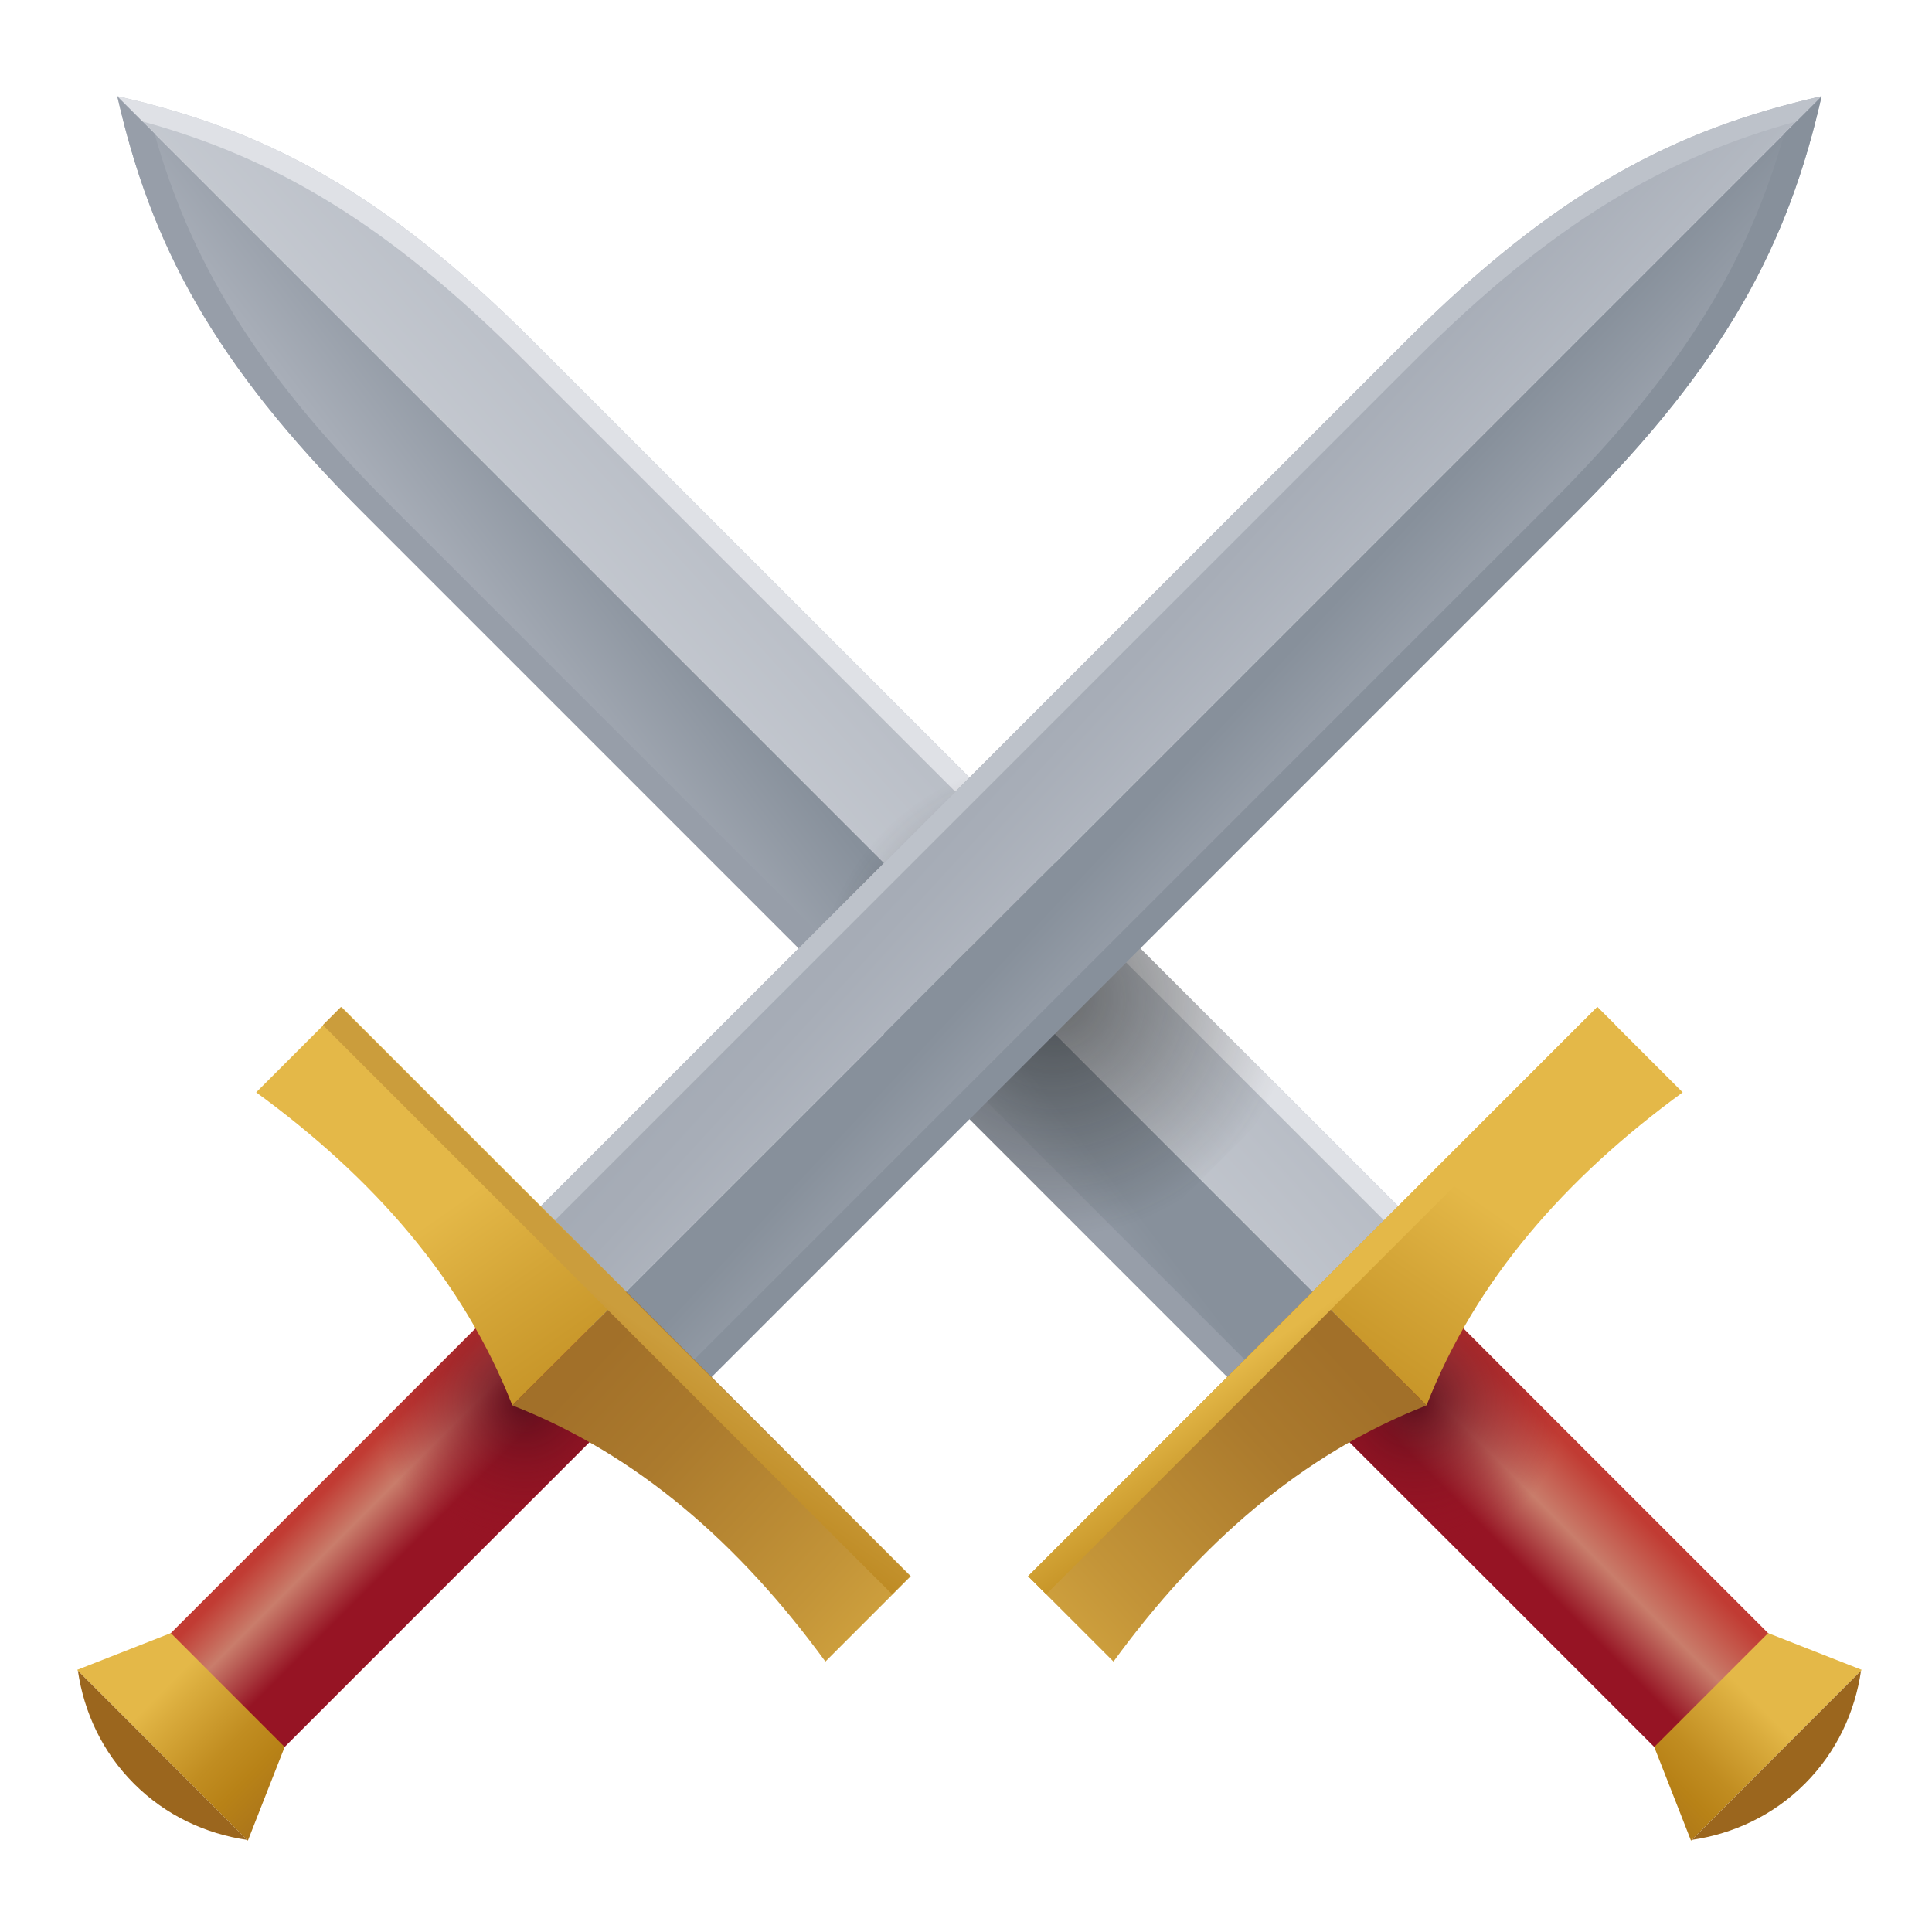 <svg xmlns="http://www.w3.org/2000/svg" viewBox="0 0 48 48"><linearGradient id="6Tc2WYzBaRtmqhxug9n92a" x1="10.129" x2="12.792" y1="36.828" y2="39.49" gradientTransform="matrix(-1 0 0 1 49.775 -.25)" gradientUnits="userSpaceOnUse"><stop offset="0" stop-color="#c13b33"/><stop offset=".402" stop-color="#c97d6b"/><stop offset=".78" stop-color="#961424"/></linearGradient><polygon fill="url(#6Tc2WYzBaRtmqhxug9n92a)" points="42.013,44.317 44.842,41.488 34.735,31.382 31.907,34.21"/><linearGradient id="6Tc2WYzBaRtmqhxug9n92b" x1="4.843" x2="10.338" y1="41.461" y2="46.898" gradientTransform="matrix(-1 0 0 1 49.775 -.25)" gradientUnits="userSpaceOnUse"><stop offset=".218" stop-color="#e4b848"/><stop offset=".285" stop-color="#daac3d"/><stop offset=".475" stop-color="#c18d21"/><stop offset=".582" stop-color="#b88217"/><stop offset=".811" stop-color="#a56f1c"/><stop offset=".989" stop-color="#9b661e"/></linearGradient><polygon fill="url(#6Tc2WYzBaRtmqhxug9n92b)" points="42.013,45.731 46.256,41.488 43.928,40.574 41.099,43.403"/><path fill="#9b661e" d="M46.237,41.508c-0.15,1.027-0.604,2.018-1.395,2.809c-0.791,0.791-1.782,1.244-2.809,1.395	L46.237,41.508z"/><radialGradient id="6Tc2WYzBaRtmqhxug9n92c" cx="14.026" cy="34.812" r="3.749" gradientTransform="matrix(-1 0 0 1 49.172 0)" gradientUnits="userSpaceOnUse"><stop offset="0" stop-color="#590e1b"/><stop offset=".124" stop-color="#650f1d" stop-opacity=".876"/><stop offset=".466" stop-color="#801221" stop-opacity=".534"/><stop offset=".769" stop-color="#901323" stop-opacity=".231"/><stop offset="1" stop-color="#961424" stop-opacity="0"/></radialGradient><polygon fill="url(#6Tc2WYzBaRtmqhxug9n92c)" points="36.577,38.881 31.907,34.21 34.735,31.382 39.406,36.052"/><linearGradient id="6Tc2WYzBaRtmqhxug9n92d" x1="31.068" x2="42.586" y1="17.826" y2="26.628" gradientTransform="matrix(-1 0 0 1 49.775 -.25)" gradientUnits="userSpaceOnUse"><stop offset="0" stop-color="#87909b"/><stop offset=".291" stop-color="#a7adb7"/><stop offset="1" stop-color="#e8eaee"/></linearGradient><path fill="url(#6Tc2WYzBaRtmqhxug9n92d)" d="M31.407,35.124l2.121-2.121L2.915,2.39c0.826,3.654,2.359,6.601,6.092,10.334L31.407,35.124z"/><path fill="#979ea9" d="M3.837,3.312C4.726,6.45,6.301,9.157,9.63,12.485l22.208,22.208l-0.431,0.431l-22.4-22.4	C5.274,8.992,3.741,6.044,2.915,2.39L3.837,3.312z"/><linearGradient id="6Tc2WYzBaRtmqhxug9n92e" x1="17.981" x2="41.413" y1="5.522" y2="26.973" gradientTransform="matrix(-1 0 0 1 49.775 -.25)" gradientUnits="userSpaceOnUse"><stop offset="0" stop-color="#87909b"/><stop offset=".291" stop-color="#a7adb7"/><stop offset="1" stop-color="#e8eaee"/></linearGradient><path fill="url(#6Tc2WYzBaRtmqhxug9n92e)" d="M35.65,30.882l-2.121,2.121L2.915,2.39C6.57,3.216,9.517,4.749,13.25,8.482L35.65,30.882z"/><path fill="#dfe1e6" d="M13.013,8.947c-3.435-3.435-6.221-5.032-9.47-5.93L2.915,2.39C6.57,3.216,9.517,4.749,13.25,8.482	l22.4,22.4l-0.351,0.351L13.013,8.947z"/><linearGradient id="6Tc2WYzBaRtmqhxug9n92f" x1="25.898" x2="16.142" y1="43.197" y2="34.12" gradientTransform="matrix(-1 0 0 1 49.775 -.25)" gradientUnits="userSpaceOnUse"><stop offset="0" stop-color="#e4b848"/><stop offset=".404" stop-color="#c39438"/><stop offset=".771" stop-color="#ab7a2d"/><stop offset=".989" stop-color="#a27029"/></linearGradient><path fill="url(#6Tc2WYzBaRtmqhxug9n92f)" d="M27.664,41.281c2.129-2.916,4.659-5.143,7.778-6.364l-2.828-2.828l-7.071,7.071L27.664,41.281	z"/><linearGradient id="6Tc2WYzBaRtmqhxug9n92g" x1="12.811" x2="18.067" y1="30.217" y2="37.758" gradientTransform="matrix(-1 0 0 1 49.775 -.25)" gradientUnits="userSpaceOnUse"><stop offset="0" stop-color="#e4b848"/><stop offset=".274" stop-color="#d4a537"/><stop offset=".722" stop-color="#bf8b1f"/><stop offset=".989" stop-color="#b78116"/></linearGradient><path fill="url(#6Tc2WYzBaRtmqhxug9n92g)" d="M41.806,27.139c-2.916,2.129-5.143,4.659-6.364,7.778l-2.828-2.828l7.071-7.071L41.806,27.139	z"/><radialGradient id="6Tc2WYzBaRtmqhxug9n92h" cx="26.18" cy="24.793" r="5.929" gradientUnits="userSpaceOnUse"><stop offset=".055" stop-color="#171714" stop-opacity=".5"/><stop offset="1" stop-color="#171714" stop-opacity="0"/></radialGradient><polygon fill="url(#6Tc2WYzBaRtmqhxug9n92h)" points="16.954,20.672 27.716,31.434 31.959,27.191 21.197,16.429"/><linearGradient id="6Tc2WYzBaRtmqhxug9n92i" x1="9.129" x2="11.792" y1="36.828" y2="39.49" gradientTransform="translate(-.604 -.25)" gradientUnits="userSpaceOnUse"><stop offset="0" stop-color="#c13b33"/><stop offset=".293" stop-color="#c97d6b"/><stop offset=".662" stop-color="#961424"/></linearGradient><polygon fill="url(#6Tc2WYzBaRtmqhxug9n92i)" points="6.158,44.317 3.33,41.488 13.436,31.382 16.265,34.21"/><linearGradient id="6Tc2WYzBaRtmqhxug9n92j" x1="3.842" x2="8.905" y1="41.461" y2="46.471" gradientTransform="translate(-.604 -.25)" gradientUnits="userSpaceOnUse"><stop offset=".158" stop-color="#e4b848"/><stop offset=".236" stop-color="#daac3d"/><stop offset=".457" stop-color="#c18d21"/><stop offset=".582" stop-color="#b88217"/><stop offset=".811" stop-color="#a56f1c"/><stop offset=".989" stop-color="#9b661e"/></linearGradient><polygon fill="url(#6Tc2WYzBaRtmqhxug9n92j)" points="6.158,45.731 1.915,41.488 4.244,40.574 7.072,43.403"/><path fill="#9b661e" d="M1.935,41.508c0.15,1.027,0.604,2.018,1.395,2.809s1.782,1.244,2.809,1.395L1.935,41.508z"/><radialGradient id="6Tc2WYzBaRtmqhxug9n92k" cx="13.026" cy="34.812" r="3.749" gradientUnits="userSpaceOnUse"><stop offset="0" stop-color="#590e1b"/><stop offset=".124" stop-color="#650f1d" stop-opacity=".876"/><stop offset=".466" stop-color="#801221" stop-opacity=".534"/><stop offset=".769" stop-color="#901323" stop-opacity=".231"/><stop offset="1" stop-color="#961424" stop-opacity="0"/></radialGradient><polygon fill="url(#6Tc2WYzBaRtmqhxug9n92k)" points="11.594,38.881 16.265,34.21 13.436,31.382 8.766,36.052"/><linearGradient id="6Tc2WYzBaRtmqhxug9n92l" x1="30.864" x2="41.48" y1="18.31" y2="28.182" gradientTransform="translate(-.604 -.25)" gradientUnits="userSpaceOnUse"><stop offset="0" stop-color="#87909b"/><stop offset=".291" stop-color="#a7adb7"/><stop offset="1" stop-color="#e8eaee"/></linearGradient><path fill="url(#6Tc2WYzBaRtmqhxug9n92l)" d="M16.765,35.124l-2.121-2.121L45.256,2.39c-0.826,3.654-2.359,6.601-6.092,10.334 L16.765,35.124z"/><path fill="#87909b" d="M44.334,3.312c-0.888,3.137-2.463,5.844-5.792,9.173L16.334,34.694l0.431,0.431l22.4-22.4 c3.733-3.733,5.266-6.68,6.092-10.334L44.334,3.312z"/><linearGradient id="6Tc2WYzBaRtmqhxug9n92m" x1="16.981" x2="40.413" y1="5.522" y2="26.973" gradientTransform="translate(-.604 -.25)" gradientUnits="userSpaceOnUse"><stop offset="0" stop-color="#87909b"/><stop offset=".51" stop-color="#a7adb7"/><stop offset="1" stop-color="#e8eaee"/></linearGradient><path fill="url(#6Tc2WYzBaRtmqhxug9n92m)" d="M12.522,30.882l2.121,2.121L45.256,2.39c-3.654,0.826-6.601,2.359-10.334,6.092 L12.522,30.882z"/><path fill="#bdc2ca" d="M35.159,8.947c3.435-3.435,6.221-5.032,9.47-5.93l0.627-0.627 c-3.654,0.826-6.601,2.359-10.334,6.092l-22.4,22.4l0.351,0.351L35.159,8.947z"/><linearGradient id="6Tc2WYzBaRtmqhxug9n92n" x1="24.898" x2="15.142" y1="43.197" y2="34.12" gradientTransform="translate(-.604 -.25)" gradientUnits="userSpaceOnUse"><stop offset="0" stop-color="#e4b848"/><stop offset=".404" stop-color="#c39438"/><stop offset=".771" stop-color="#ab7a2d"/><stop offset=".989" stop-color="#a27029"/></linearGradient><path fill="url(#6Tc2WYzBaRtmqhxug9n92n)" d="M20.507,41.281c-2.129-2.916-4.659-5.143-7.778-6.364l2.828-2.828l7.071,7.071 L20.507,41.281z"/><linearGradient id="6Tc2WYzBaRtmqhxug9n92o" x1="11.811" x2="17.067" y1="30.217" y2="37.758" gradientTransform="translate(-.604 -.25)" gradientUnits="userSpaceOnUse"><stop offset="0" stop-color="#e4b848"/><stop offset=".274" stop-color="#d4a537"/><stop offset=".722" stop-color="#bf8b1f"/><stop offset=".989" stop-color="#b78116"/></linearGradient><path fill="url(#6Tc2WYzBaRtmqhxug9n92o)" d="M6.365,27.139c2.916,2.129,5.143,4.659,6.364,7.778l2.828-2.828l-7.071-7.071L6.365,27.139z"/><linearGradient id="6Tc2WYzBaRtmqhxug9n92p" x1="32.915" x2="34.978" y1="32.423" y2="35.383" gradientUnits="userSpaceOnUse"><stop offset="0" stop-color="#e4b848"/><stop offset=".274" stop-color="#d4a537"/><stop offset=".722" stop-color="#bf8b1f"/><stop offset=".989" stop-color="#b78116"/></linearGradient><polygon fill="url(#6Tc2WYzBaRtmqhxug9n92p)" points="40.134,25.466 39.685,25.018 32.614,32.089 25.543,39.16 25.992,39.609"/><linearGradient id="6Tc2WYzBaRtmqhxug9n92q" x1="28.607" x2="30.669" y1="32.423" y2="35.383" gradientTransform="matrix(-1 0 0 1 43.847 0)" gradientUnits="userSpaceOnUse"><stop offset="0" stop-color="#cb9d3c"/><stop offset=".043" stop-color="#ca9b3a"/><stop offset=".636" stop-color="#bc8820"/><stop offset=".989" stop-color="#b78116"/></linearGradient><polygon fill="url(#6Tc2WYzBaRtmqhxug9n92q)" points="8.022,25.466 8.47,25.018 15.541,32.089 22.612,39.16 22.164,39.609"/></svg>